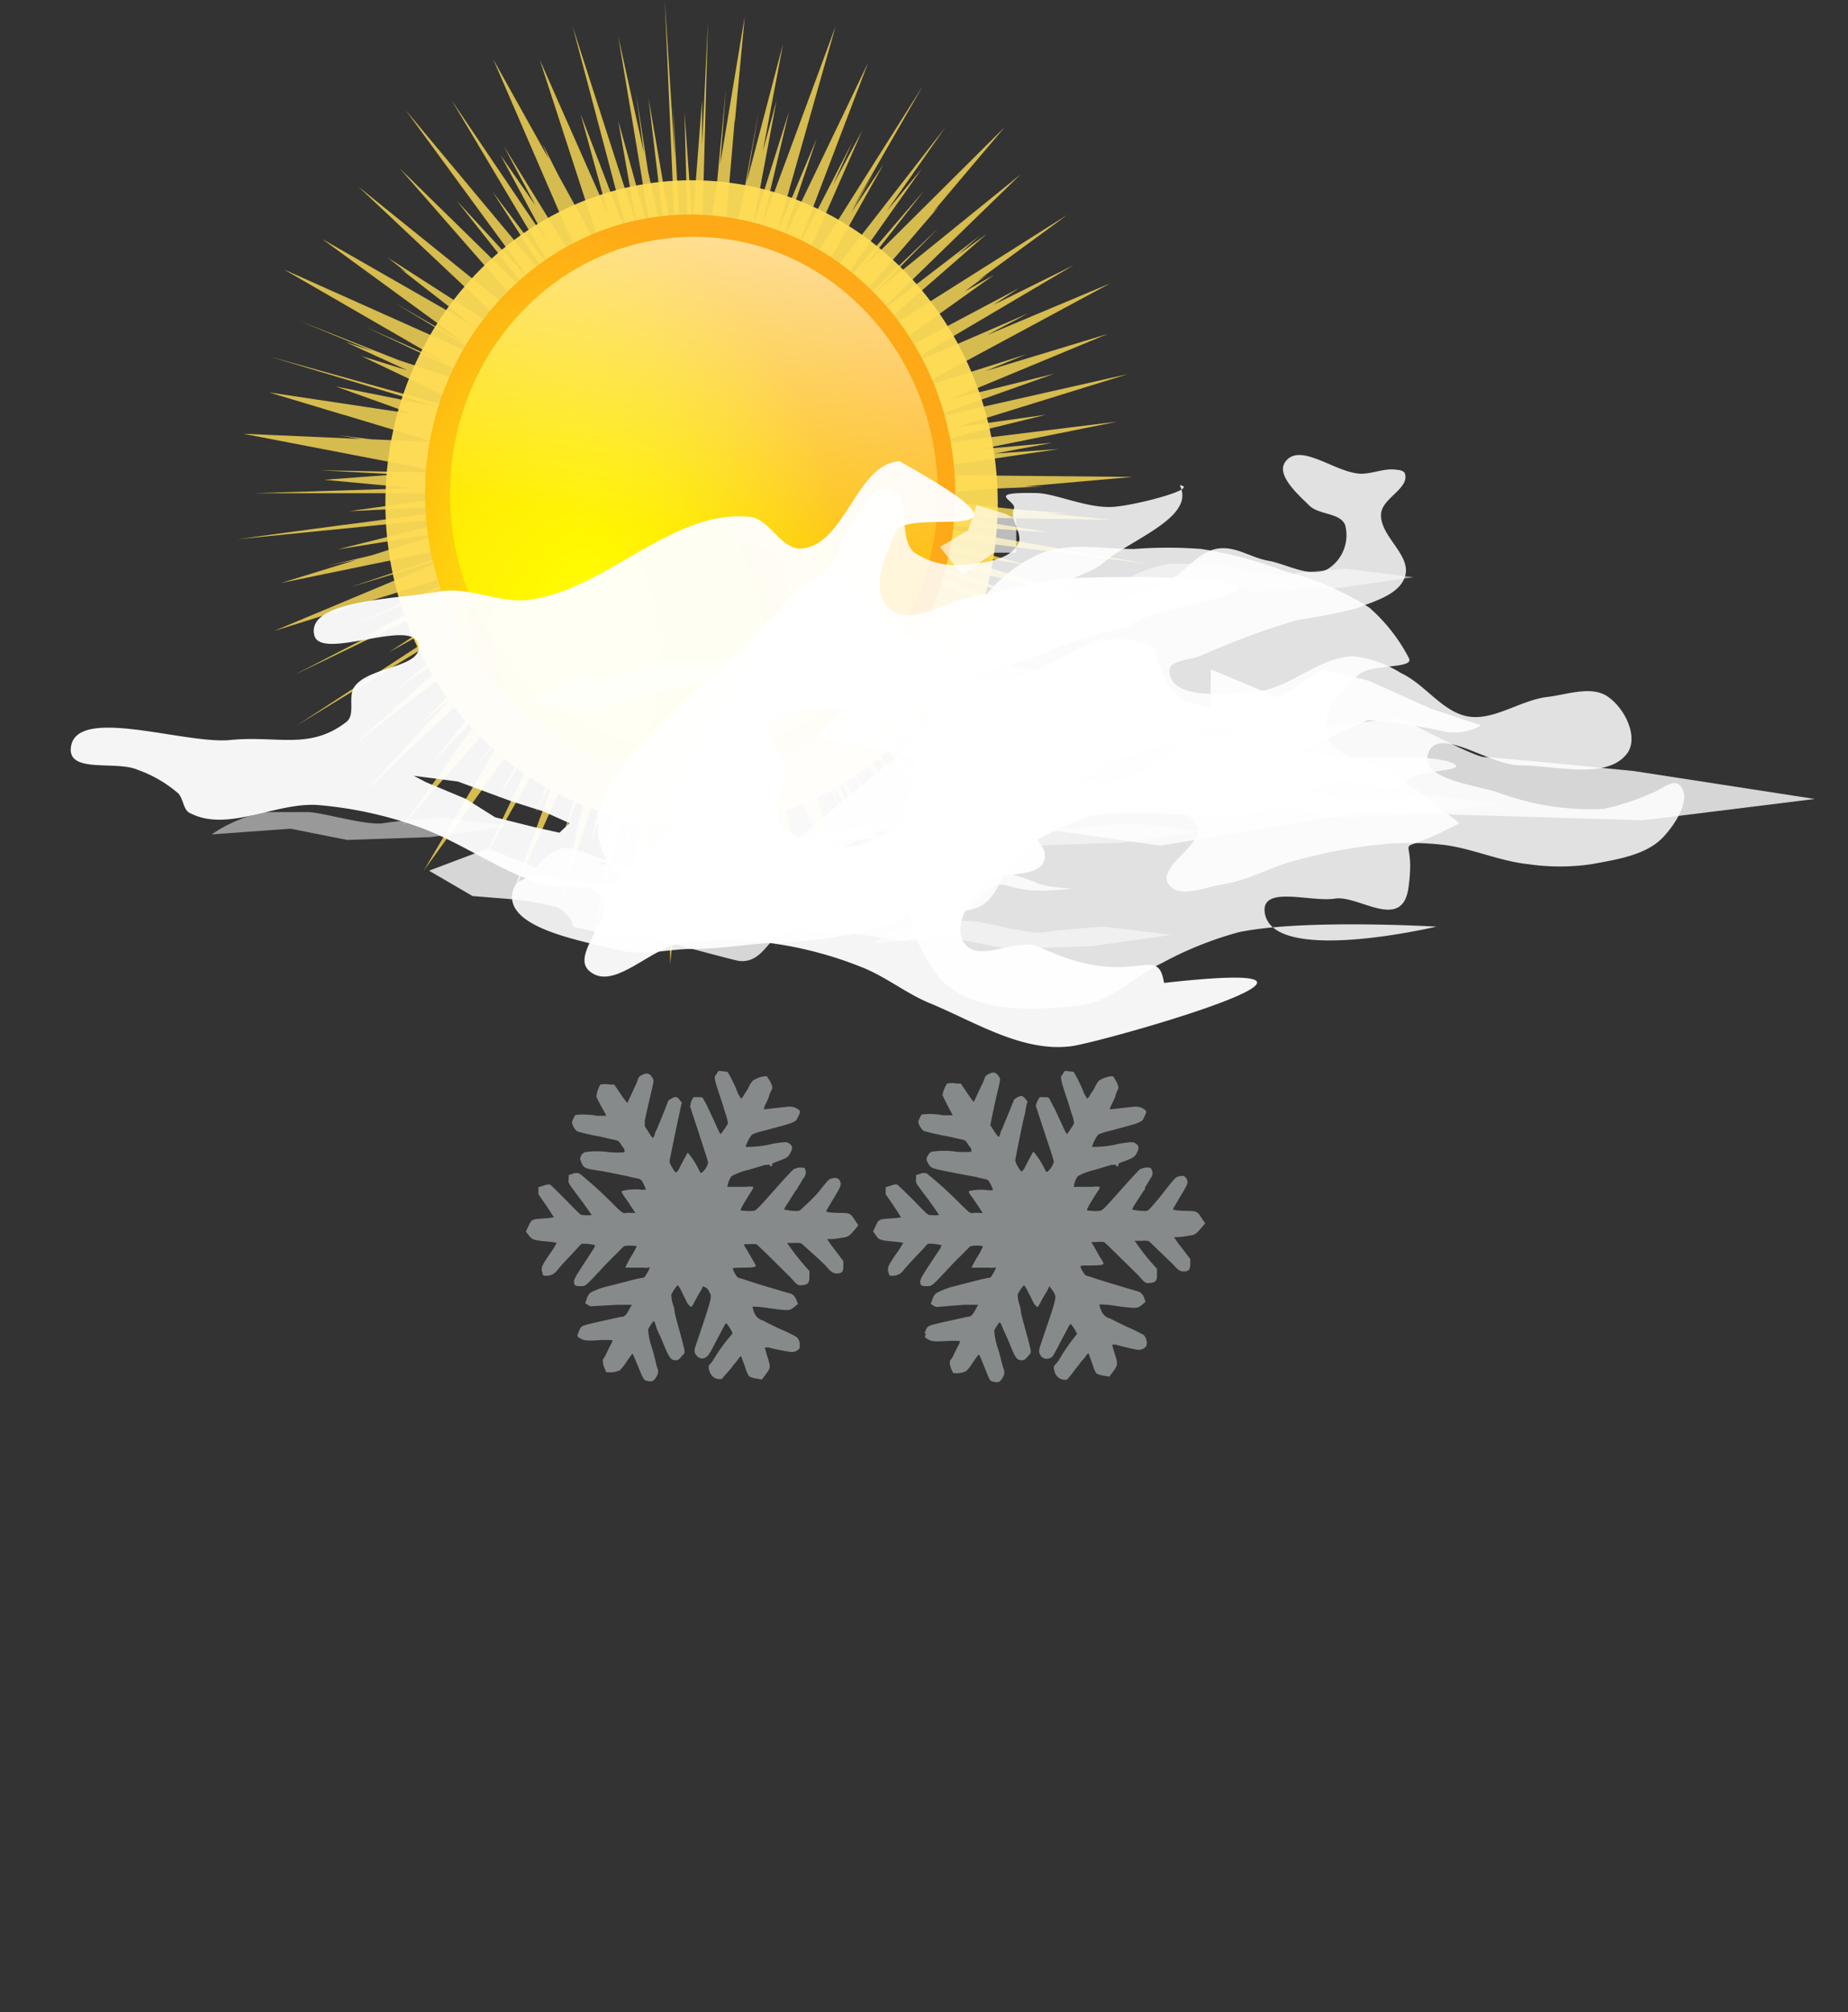 <svg id="svg13195" xmlns="http://www.w3.org/2000/svg" xmlns:xlink="http://www.w3.org/1999/xlink" viewBox="0 0 110 119.77"><rect x="0" y="0" width="110" height="119.77" fill="#333333" stroke="none"/><defs><style>.cls-1,.cls-2{fill:#fd5;}.cls-1,.cls-9{opacity:0.8;}.cls-1,.cls-10,.cls-11,.cls-12,.cls-13,.cls-14,.cls-2,.cls-7,.cls-8,.cls-9{isolation:isolate;}.cls-2{opacity:0.94;}.cls-3{fill:url(#radial-gradient);}.cls-4{fill:url(#linear-gradient);}.cls-5{fill:url(#linear-gradient-2);}.cls-6{fill:#520;fill-opacity:0;}.cls-10,.cls-11,.cls-12,.cls-13,.cls-7,.cls-8,.cls-9{fill:#fff;}.cls-7{opacity:0.85;}.cls-8{opacity:0.9;}.cls-10{opacity:0.95;}.cls-11,.cls-14{opacity:0.5;}.cls-12{opacity:0.67;}.cls-13{opacity:0.6;}.cls-14{fill:#dbe3e2;}</style><radialGradient id="radial-gradient" cx="538.09" cy="-519.07" r="50.51" gradientTransform="matrix(0.31, -0.01, -0.02, -0.48, -142.81, -206.05)" gradientUnits="userSpaceOnUse"><stop offset="0" stop-color="#ff0"/><stop offset="1" stop-color="#fea917"/></radialGradient><linearGradient id="linear-gradient" x1="572.89" y1="-914.34" x2="678.33" y2="-810.67" gradientTransform="matrix(0.34, 0, 0, -0.34, -172.82, -256.83)" gradientUnits="userSpaceOnUse"><stop offset="0" stop-color="#ff0"/><stop offset="1" stop-color="#ff0" stop-opacity="0"/></linearGradient><linearGradient id="linear-gradient-2" x1="651.98" y1="-756.96" x2="635.28" y2="-852.03" gradientTransform="matrix(0.34, 0, 0, -0.34, -172.82, -256.83)" gradientUnits="userSpaceOnUse"><stop offset="0" stop-color="#fff"/><stop offset="1" stop-color="#fff" stop-opacity="0"/></linearGradient></defs><g id="layer1"><g id="g5656"><path id="path5658" class="cls-1" d="M38.83.44l.66,15.27L37.86,6.28,39,15.86l-1.16-5.19-.73-4.74.48,3.61L36.06,2.61l2.1,12.57-2.1-7.55,1.1,6.22L33.34,2l3.4,12.85L33.82,7.23l1.65,6L31.39,4l3.85,11.86-2.75-5L31.55,9l.37.89-3.3-5.92,5.9,13.66-.27-.39-5-8.1,1.88,3.53-2.08-3,2.82,5.22L26.15,6.42l6.18,10.39-3.75-4.95,3.81,5.9L23.41,7l7.43,10.15-4.39-4.76,4.89,6.19-8.29-8.12,9,10.29L28.59,18l-8-6.45,10.35,9.75-8.59-5.52,1.16.92-.43-.27,2.88,2.24,1.33,1.07-8.85-5.07L27,20.92l-4.3-2.48,5.2,3.13.6.43L16.16,16.48,25.71,22,21,19.89l5.71,2.7,2.11,1.22L23,21.88,17.1,19.55l4.35,1.8-1.62-.55,3.67,1.68-2.72-.84,7.58,3.62-.58-.12L15.26,21.65l10,3-6-1.2,4.54,1.63L15.28,23.8l4.35,1.31-.18,0,.2,0,5.47,1.65-3.76-.17-2-.24,1.38.22-7-.31,12,2.31-.87,0-6.58-.14,4.56.25L18.57,29l5.32.5-9.5.3,13,0,.26,0-7.6,1.07,9-.44-8.41,1.14-1.2.15-6.07.82,14-1.4-8,2,6.29-1L21.37,33.5l-2.63.62,1.74-.36L16,35.14l12.54-2.58-8.42,2.83,6.15-1.87L15.57,38l12.8-4-8.48,3.84L29.05,34l-8.17,4.38,1.21-.51-5.32,2.75,8.64-4.16,3.64-1.55-6.64,4.36,8.32-4.65-13.8,9,13.39-8.18-7.65,6.18,5.43-3.79-4.84,4.32-.86.69.59-.44-2.76,2.45,11.43-8.86-7.39,7.59L26.1,42l-5.17,5.61,8.88-8.39,2.12-2L25,45.81l3.78-3.88-1.18,1.61-1.67,2.18.51-.58-3.24,4.47,8.66-9.86-.29.48-3.81,5.7,1.85-2.38-5.13,8.72,8.21-11.4L28.89,48l3.45-5.44-4.48,9.37L34.07,41l.83-1.42-3.77,9.27,1.45-2.95-3,8.25,6.2-13.77L32.65,50.6,35,44.43l-.31,1.25-1.27,4.7.33-1-1.34,5.34L35.92,44l-1.53,6.7,1.93-5.43L34.56,56.62l2.61-11.57-.94,7.13,1.22-4.84-.78,9,1.07-5.27-.06.9.25-1.86,1.13-5.62.09,13.34,1.5-14.09.85,8.88.14-7.35L42.8,56.18,41.7,42.73l1.49,8.2-.52-8L45.5,57,43.07,43.13,45.4,51.5l-.75-4.71L47.36,55,45,43.47l1.85,4.24,1,2.63-.56-1.72,2.92,6.7L46.08,42.1l.62,1.12,3.41,7.18-2-4.56,2.12,3.86-1.71-4.21,4.26,8L47,41.52l4.32,7.17-5.85-11L55.64,53.09,48.4,41.31l5.19,7-4.78-7.23,7.95,9.71-5.31-7.24,3.13,3.9L48.26,39l6.2,6.42-1.63-2.2L59.5,49.9,49.6,38.82l-.47-.63,7.46,6.38-2.71-3,3.61,3-2-1.81,4.52,3.48-7.6-7.68,10,6.26-9.62-8L58,39.37l2,1.13-1.19-.73.79.4L54,36.36l9.82,4.92L52.44,35.1l7.75,3.13L49.61,33.39l-1.06-.73,7,2.68,4.78,1.84-.58-.24,6.11,2.32L53.5,34.05l8.36,2.43-8.91-3,12.83,3-4.4-1.25-6.91-2.14,6,1-6.92-1.87L67.51,34,53.75,31.6l8,.54-5.52-.9,9.19.14L61.58,31l1.29,0-3.17-.24L52.89,30l5.28-.46,3.19-.14-1.13,0,6.45-.57L52,28.69l10.28-1.52-3.81.27,3.41-.64-4.32.39,8.2-1.65L53.91,27l7.6-1.87-5.35.75,10.23-3.17L54.25,25.45,62,22.69l-6.2,1.53,9.39-3.9-7.28,2.21,2.44-1-6.92,2.2,11.91-6.42L58,20.39l2.45-1.29-8,3.46.09-.06,10.62-6.27-4.77,2.36,1.53-1-7,3.71-2.56,1.27,8.07-5.77-1.76,1,1.34-1-.56.35,5.34-3.92L50.14,21.22,58,14.36l-1.74,1.27,1.31-1.15-6.24,4.79L60,10.83l-8.64,7L55.13,14,49,19.87l6.16-7.16-.39.38L59.07,8l-8.31,8.26,3.51-4.48-5.85,6.8,5.71-8.1L52.05,13,55.54,8l-8.3,10.69-.39.46,5-8.93-1.93,2.89,1.36-2.35L50,12.85l4.18-7.28-8,12.67,4.39-10-1.73,3.22L50,8.89l-3.3,6.4L50.94,4.16,45.74,15l2.13-6.3-2.38,5.67L49,2,44.61,13.88,46.22,7.1l-2.14,6.8,1.4-7.47-.81,3,1.2-6.38-2.16,8.21L44.43,7l-1,5.5-1.29,4.9L42.7,11,43,7.5l0,.22.59-6.3L42.13,10.2l.34-4.5-.55,5.83L41,17v-.59l.4-14.72-.35,7.4,0-2.7-.57,7.36L40,7.12l.27,10-.16,2.05L40,18.83,39.31,6.72l.12,3.18Z" transform="translate(0.74 -0.44)"/><path id="path5660" class="cls-2" d="M58.65,30.39c0,10.61-8.16,19.22-18.22,19.22S22.2,41,22.2,30.39s8.16-19.22,18.23-19.22S58.65,19.78,58.65,30.39Z" transform="translate(0.74 -0.44)"/><g id="g5662"><path id="path5664" class="cls-3" d="M56.12,29.84c0,9.19-7.07,16.64-15.78,16.64S24.56,39,24.56,29.84s7.07-16.63,15.78-16.63S56.12,20.66,56.12,29.84Z" transform="translate(0.74 -0.44)"/><path id="path5666" class="cls-4" d="M55.08,29.84c0,8.46-6.5,15.31-14.52,15.31S26.05,38.3,26.05,29.84s6.5-15.3,14.51-15.3S55.08,21.39,55.08,29.84Z" transform="translate(0.74 -0.44)"/><path id="path5668" class="cls-5" d="M55.08,29.84c0,8.46-6.5,15.31-14.52,15.31S26.05,38.3,26.05,29.84s6.5-15.3,14.51-15.3S55.08,21.39,55.08,29.84Z" transform="translate(0.74 -0.44)"/></g></g><g id="snowy"><rect id="rect6735" class="cls-6" y="9.77" width="110" height="110"/><g id="g6506"><g id="g5564"><path id="path5566" class="cls-7" d="M55,58.42c1.78,2.36,5.79,2.25,8.74,1.83,1.76-.25,3.09-1.74,4.7-2.49A21.16,21.16,0,0,1,73,55.93c3.84-.8,11.76-.33,11.76-.33S74.64,58,74.53,54.6c0-1.41,2.8-.45,4.2-.67s4,2,4.37-.66-.5-2.33.51-2.67a20,20,0,0,0,2.52-1.16s-2.63-2.08-4-3c-1.23-.81-3.43-.77-3.86-2.17s.81-2.76,1.85-3.66c.8-.68,3.36-.33,3-1a10.34,10.34,0,0,0-2.35-3,17.42,17.42,0,0,0-5-2.16,25.31,25.31,0,0,0-5-1.33,25.82,25.82,0,0,0-4,0c-1.91,0-4-.44-5.72.33a8.71,8.71,0,0,0-4.2,4.16C53.78,43.94,50.84,52.85,55,58.42Z" transform="translate(0.74 -0.44)"/><path id="path5568" class="cls-7" d="M43.87,38.49c1.47-1.74,3.67-2.84,5-4.7.45-.63.49-1.49,1-2.12.63-.85,1.34-2.37,2.38-2.12,1.31.32.4,2.89,1.42,3.77a4.56,4.56,0,0,0,3.33.7c1-.09,2.33-.29,2.85-1.17.37-.61-.53-1.47-.24-2.12.22-.49-1.87-1,1.31-.94,1.14,0,3.07.94,4.63.82,1.38-.1,5.17-1.11,3.93-1.29,1,1.94-3,3.24-4.64,4.7-.67.6-2.36.78-2.14,1.65s1.89.56,2.85.47A9.53,9.53,0,0,0,68.82,35c1-.51,1.73-1.68,2.85-1.89s2,.52,3.09.71,2.54,1.08,3.57.47a2.38,2.38,0,0,0,1-2.59c-.29-.75-1.57-.6-2.14-1.17s-2-1.79-1.43-2.59c.88-1.23,3,.67,4.52.7.71,0,1.43-.36,2.14-.23.17,0,.42.07.47.23.26.88-1.34,1.45-1.42,2.36-.13,1.33,1.84,2.48,1.42,3.76-.35,1.08-1.79,1.45-2.85,1.88a32.49,32.49,0,0,1-3.56.71,45.94,45.94,0,0,0-5.71,2.11c-.65.29-2,.25-1.9,1,.2,1.68,3.28,1.27,5,1.17,2.1-.11,3.84-2.09,5.94-2.12a6.78,6.78,0,0,1,2.85,1c1.45.68,2.46,2.32,4,2.58s3.14-1,4.76-1.17c1.18-.15,2.59-.68,3.56,0s1.79,2.29,1.19,3.29C95,46.92,91.89,46,89.73,46c-1.83,0-4.89-2.43-5.46-.7-.51,1.53,2.73,1.83,4.27,2.35a15.59,15.59,0,0,0,6.18.94,14,14,0,0,0,2.85-.94c.56-.17,1.26-.88,1.67-.47.75.76-.22,2.27-.95,3.06-1,1.1-2.78,1.36-4.28,1.64a13.08,13.08,0,0,1-3.8,0c-1.78-.19-3.45-1-5.23-1.17a17.65,17.65,0,0,0-3.56,0,30.08,30.08,0,0,0-5,.94c-1.46.37-2.8,1.17-4.28,1.41-1.1.17-2.73.92-3.33,0-.7-1.1,2.3-2.39,1.66-3.53-.92-1.66-3.81-1-5.7-.71A10.7,10.7,0,0,0,60,51.2c-1.09.88-1.28,2.83-2.62,3.29-2.3.8-4.72-1.26-7.12-1.65-4.95-.8-12.8,3.06-15-1.41-2.25-4.64,5.23-9,8.56-12.94Z" transform="translate(0.74 -0.44)"/><path id="path5570" class="cls-8" d="M47.82,44.28l5,1,4,1.33,4,.34,3.36-.34a2.53,2.53,0,0,1,1.68-1c1.35-.33.68-.33,2-.66a28,28,0,0,0,3-1l1-.66s0-.67-1.68-1S68,39,68,39a5.22,5.22,0,0,0-3.7-.33c-1.68.66-3.36,2-5.37,2.33s-6-.67-6-.67l-3,2Z" transform="translate(0.74 -0.44)"/><path id="path5572" class="cls-9" d="M24.8,52.27l3.52-1.33,2.86,1.16a2.94,2.94,0,0,1,1.51-1.16c.84-.17,2.52.83,3.2.83s-3.7,0,2,.33,5.55,1,5.38.17-2.19-2.66.5-2.16l2.69.49,4-1L55,51.77l2,.17a18.66,18.66,0,0,1,3.86,1c.84.5,3.87.34.84.5s-2.52-1.16-4.2.5a8,8,0,0,1-4.37,2.5c-.84,0-2.69-.5-4.2-.5s-2.69-.33-3.36.16-1.17,1.83-2.52,1.5-5-1.33-5-1.33H36.39l-3-.66a1.72,1.72,0,0,0-1-1.17,15.91,15.91,0,0,0-3-.5l-2-.16Z" transform="translate(0.74 -0.44)"/><path id="path5574" class="cls-9" d="M54.37,44,64,45s3.53-1.83,4-1.66,3.36,1,3.36,1,3.7-.16,4.54-.33,6.72-.83,6.72-.83,4.37,2.33,5,2.33,8.91.83,8.91.83l10.75,1.66L97.05,49.27l-10.92-.33-5.72-.16-12.09,2-8.07-1.16-14,1.16Z" transform="translate(0.74 -0.44)"/><path id="path5576" class="cls-9" d="M40.09,51.6c1.5,2.07,5.2.5,7.73,0,1.42-.28,2.57-1.59,4-1.66s2.85,1.18,4.37,1.33a10.33,10.33,0,0,0,3.36-.33c1.76-.43,3.26-1.66,5-2a27.37,27.37,0,0,1,5,0,21.77,21.77,0,0,0,3.7,0c2-.34,3.72-1.66,5.71-2,1.32-.23,3.22,1.06,4,0,.49-.65,3.58-.6,2.89-1-1.24-.79-6.53-.17-7.93-.63-.9-.29-6.91.33-3.8-2.23-.72-4.14-5.18,4-9,3.9-1.56,0-4.38-.12-4.37-1.67,0-1.3,2.89-.3,3.7-1.33s1.06-2.47.34-3.33c-.87-1-2.71-.07-4-.33-3.23-.64-6.6-1.29-9.41-3-1.08-.66-1.42-2.69-2.69-2.66-2.29,0-3.53,3-4.7,5C42,43.24,37.6,48.19,40.09,51.6Z" transform="translate(0.74 -0.44)"/><path id="path5578" class="cls-10" d="M52.89,27.9c-2.63,0-3.29,5-5.92,5.19-1.21.1-1.9-1.78-3.1-1.89-4.64-.43-8.46,4.3-13.08,4.94-1.81.25-3.65-.83-5.45-.48-2.19.44-7.9.45-7.37,2.6.38,1.52,5.7-1,6.17.47s-2.93,1.33-3.79,2.6c-.41.59.1,1.65-.48,2.09-2.18,1.69-4.13.79-6.89,1.07s-9.44-2.16-9.51.58c0,1.39,2.75.64,4,1.2a7.5,7.5,0,0,1,2.39,1.39c.33.33.3,1,.71,1.18,2.25,1.17,5.08-.65,7.61-.48a23.63,23.63,0,0,1,5.7,1.2c2.65.88,4.95,2.65,7.61,3.52,1.15.37,2.86-.29,3.55.7.87,1.24-1.85,3.47-.7,4.46,1.43,1.24,3.58-1.36,5.47-1.64a19.58,19.58,0,0,1,5.46,0A22.55,22.55,0,0,1,50.52,58c1.42.55,2.63,1.54,4,2.12,2.75,1.13,5.62,3,8.56,2.59,2.2-.34,19.73-5.36,5.47-3.76-.41-2.5-1.77.53-7.38-2.12-1.36-.65-3.66,1-4.51-.25-.71-1,.32-2.62,1.18-3.52s3.21-.21,3.58-1.42c.28-.92-1-1.64-1.66-2.35C59,48.41,58.18,47.06,57,47c-1.56-.12-2.7,1.59-4.06,2.35a8.49,8.49,0,0,1-2.6,1.42C48.87,51,47,51.08,46,50s.06-3-.25-4.47c-.14-.65-1-1.28-.71-1.87.9-1.62,3.66-.72,5.47-1.17,3.12-.77,6.2-1.68,9.28-2.6,2.23-.66,2.62-1.3,6.65-2.12.61-1,7.4-1.78,6.4-2.46S63,34.71,61.69,35c-1.51.29-3,.69-4.51.95s-3.78,1.85-5,.7-.17-3.27.47-4.71c1.33-1.23,9.49,1.18.23-4Zm-29,18.72,2.62.34,3.2,1.18,1.89.6,1.56.7-.6.57L31,49.66l-2.27-.57L27,48l-2.39-1Z" transform="translate(0.74 -0.44)"/><path id="path5580" class="cls-8" d="M35.72,56.93c1.87.48,3.19,0,4.7,0s3-.23,4.37-.34a34.38,34.38,0,0,0,4-.33c1.41-.27,3.35-.55,4.37-1.33s2.33-1.33,1.68-2.66-4.25-.2-5.71-.67-1.79-1.14-3-1.66-3-1.47-4.37-1.33-2,1-3,1.66-1.48,2-3,2.66-5.62-1.43-6,.67,4.17,2.84,6,3.33Z" transform="translate(0.74 -0.44)"/><path id="path5582" class="cls-8" d="M71.34,40.29l4,1.67,2.69-1.67,2.69.67,3.7,1.66,3,1a3.19,3.19,0,0,1-2.35.33c-1.35-.33-4.37-.66-4.37-.66l-4.37,2-2.69-.66-2.35-1.33Z" transform="translate(0.74 -0.44)"/><path id="path5584" class="cls-11" d="M53,50.44l4.71-.33,3.36.66,5-.17,4.71-.66-4-.5s-2.52.17-3.53.33-3.69-.66-4.53-.66H56.22A8.44,8.44,0,0,0,53,50.44Z" transform="translate(0.74 -0.44)"/><path id="path5586" class="cls-12" d="M55.21,33l1.68-1,.5-1.49,1.68.5.68.33v2H58.4l-1.85,1.33Z" transform="translate(0.74 -0.44)"/><path id="path5588" class="cls-11" d="M70.67,48.78l4.7-.34,3.36.67,5-.17,4.71-.66-4-.5s-2.52.16-3.53.33-3.7-.67-4.54-.67H73.86a8.34,8.34,0,0,0-3.19,1.34Z" transform="translate(0.74 -0.44)"/><path id="path5590" class="cls-11" d="M65.63,35.3l4.7-.33,3.36.66,5-.16,4.71-.67-4-.5s-2.52.17-3.53.34S72.18,34,71.34,34H68.82a8.37,8.37,0,0,0-3.19,1.33Z" transform="translate(0.74 -0.44)"/><path id="path5592" class="cls-11" d="M51.18,56.59l4.7-.33,3.36.67,5-.17L69,56.09l-4-.49s-2.53.16-3.53.33-3.7-.67-4.54-.67H54.37a8.37,8.37,0,0,0-3.19,1.33Z" transform="translate(0.74 -0.44)"/><path id="path5594" class="cls-11" d="M11.86,50.11l4.7-.34,3.36.67,5-.17,4.71-.66-4-.5s-2.52.16-3.53.33-3.7-.66-4.54-.66H15.05a8.37,8.37,0,0,0-3.19,1.33Z" transform="translate(0.74 -0.44)"/><path id="path5596" class="cls-13" d="M30.84,42.29l2.69-1.67,1.85.17,3-1H42.1L45,39.46l-1.51,2.16-2.69-.5-3.19.67-2.86,1Z" transform="translate(0.74 -0.44)"/></g><path id="path6400" class="cls-14" d="M33.67,79.81c.21-.49.07-.42,1.28-.7l1.25-.28c.25,0,.33-.11.51-.44l.16-.28h-.24c-.13,0-.4,0-.6,0l-1.61.09a.7.7,0,0,1-.18-.09l-.15-.09.1-.27a.66.66,0,0,1,.23-.37A4.27,4.27,0,0,1,35.48,77l.78-.2c.61-.16.79-.21,1.19-.29.18,0,.18-.05.34-.31s.17-.38.07-.3a1,1,0,0,1-.3,0c-.14,0-.44,0-.66,0h-.42a5.26,5.26,0,0,1,.34-.65,5.08,5.08,0,0,0,.34-.63,2.23,2.23,0,0,0-.76,0l-1,1C34.11,77,34.14,77,33.86,77s-.4,0-.43-.19.07-.36.58-1.14l.62-.95c0-.07.08-.14.07-.15a2.52,2.52,0,0,0-.82-.09,2.16,2.16,0,0,0-.25.26l-.43.46c-.3.32-.52.55-.76.84a.78.78,0,0,1-.69.34c-.15,0-.17,0-.2-.15-.1-.32-.08-.39.41-1.11a5.69,5.69,0,0,0,.44-.7,5.27,5.27,0,0,0-.62-.08c-.75-.07-.84-.1-1.06-.38l-.16-.21.13-.27c.22-.47.21-.46.91-.51a4.29,4.29,0,0,0,.63-.07s-.21-.33-.46-.7l-.46-.67v-.21l0-.21.23-.07c.31-.11.41-.12.49-.06s.56.53.93.91c.89.91.85.87,1,.88a2.62,2.62,0,0,0,.52,0s-.25-.37-.57-.81c-.9-1.2-.82-1.07-.8-1.34l0-.23.25-.08a.48.48,0,0,1,.41,0,23,23,0,0,1,2,1.82c.54.53.57.55.78.51a2.17,2.17,0,0,1,.36,0h.17l-.29-.43c-.15-.24-.31-.46-.34-.5s-.22-.31-.18-.37a3.22,3.22,0,0,1,1.07-.09,1.08,1.08,0,0,0,.37,0,2.66,2.66,0,0,0-.25-.52.32.32,0,0,0-.22-.13l-.38-.08a4.15,4.15,0,0,0-.48-.11L36,70.33l-.86-.17C34.05,70,34,70,33.84,69.57c-.06-.13-.06-.17,0-.32a.56.56,0,0,1,.21-.22,5,5,0,0,1,1.5,0,5.56,5.56,0,0,0,.88,0s0-.08,0-.14-.14-.21-.21-.33-.15-.22-.27-.24l-.45-.1L35,68.1a13.24,13.24,0,0,1-1.38-.31.91.91,0,0,1-.31-.52c0-.12.2-.51.23-.47a.06.06,0,0,0,.07,0,4.33,4.33,0,0,1,1.18.06l.56,0-.07-.15L35,66.21c-.12-.23-.23-.45-.24-.48A1.71,1.71,0,0,1,35,65c.07,0,.21-.06.58,0h.24l.38.56a5.26,5.26,0,0,0,.4.54l.23-.49.28-.61a2.33,2.33,0,0,0,.12-.3c.06-.17.08-.19.29-.29s.39-.1.54.13.14.14-.18,1.53c-.1.43-.21.93-.24,1.1l0,.31.23.36c.13.21.24.35.26.34a.68.68,0,0,0,.1-.2c0-.09.11-.28.17-.42s.23-.55.38-.93l.27-.69.2-.12c.23-.12.31-.11.48.11s.11.17.09.24-.05.22-.08.37l-.09.44c-.07.25-.53,2.52-.54,2.61a1.28,1.28,0,0,0,.18.38c.17.28.18.29.25.23a.57.57,0,0,0,.16-.22c.09-.2.48-.92.5-.93a4.68,4.68,0,0,1,.69,1.09c.08.14.09.14.17.08a1.07,1.07,0,0,0,.35-.57c0-.06-.25-.83-.54-1.72l-.53-1.62L40.4,66l.14-.25.27,0c.27,0,.27,0,.39.24a5,5,0,0,1,.26.52c.08.17.27.56.41.88s.27.57.28.57a4.68,4.68,0,0,0,.44-.64,2.92,2.92,0,0,0-.13-.55c-.09-.26-.16-.51-.17-.55s-.13-.38-.25-.76c-.23-.67-.28-.94-.19-1a.76.76,0,0,0,.1-.15c.06-.13.07-.13.33-.1s.28,0,.35.14a9.31,9.31,0,0,1,.49,1,1.56,1.56,0,0,0,.26.49.81.81,0,0,0,.16-.21,1.24,1.24,0,0,1,.15-.23s.09-.15.16-.3a1.47,1.47,0,0,1,.23-.34,1.8,1.8,0,0,1,.65-.25l.18,0,.16.25c.17.29.2.45.1.6a1.47,1.47,0,0,0-.12.28,2.65,2.65,0,0,1-.2.49,1.43,1.43,0,0,0-.13.33.28.28,0,0,0,.15,0l1.28-.14a.86.86,0,0,1,.59.14c.19.13.19.13,0,.51-.09.18-.1.19-.33.3l-.29.1-.39.11-1,.27a3.56,3.56,0,0,0-.71.23,2.23,2.23,0,0,0-.38.73,6.38,6.38,0,0,0,1.68-.2c.69-.1.78-.11.92,0s.24.19.1.49-.2.36-.79.57c-.3.11-.34.13-.33.2s-.08.17-.12.07-.06-.08-.12-.06l-.17,0-1,.3a3.8,3.8,0,0,0-1,.37c-.19.23-.33.76-.18.64l.34,0h.71a1.28,1.28,0,0,1,.42,0,.34.34,0,0,1-.07.19c-.16.25-.63,1-.67,1.13s0,.08.26.11a2.35,2.35,0,0,0,.45,0c.2,0,.27-.1,1.79-1.81.29-.32.58-.62.63-.66a1.09,1.09,0,0,1,.37-.11c.22,0,.28,0,.31.07a.49.49,0,0,1-.05.52c-.07.1-.16.25-.2.32a1.82,1.82,0,0,1-.15.23s-.06.11-.05.13,0,0,0,0a1.2,1.2,0,0,0-.19.25l-.38.6a2.08,2.08,0,0,0-.22.38,3.83,3.83,0,0,0,.75.09.34.34,0,0,0,.3-.14A11.54,11.54,0,0,0,48,71.38c.58-.74.58-.74.81-.8s.38,0,.46.19.08.24-.47,1.14c-.2.33-.36.62-.37.64s.16.08.78.09.67,0,.94.44l.2.3-.17.21c-.39.46-.42.48-.88.54a3.4,3.4,0,0,1-.71.07h-.09a7.24,7.24,0,0,0,.47.66l.49.65,0,.28c0,.35-.09.43-.3.45s-.36,0-.67-.36S47.22,74.7,47,74.49c-.06-.06-.19-.08-.47-.06l-.42,0a14.78,14.78,0,0,0,1.15,1.47l.18.2,0,.34c0,.39-.1.46-.4.5s-.31,0-.72-.45l-1.21-1.2c-.82-.8-.79-.77-.87-.79a2.29,2.29,0,0,0-.35,0c-.35,0-.37,0-.33.08s.11.17.21.35.25.44.33.57a1.57,1.57,0,0,1,.15.29c0,.08-.24.11-.81.11q-.57,0-.57.06a1.71,1.71,0,0,0,.14.29c.12.21.15.24.3.28a2.69,2.69,0,0,1,.38.12l.75.24,1.06.32.68.2a.57.57,0,0,1,.48.41l.1.24-.22.18c-.28.23-.34.23-1.53.07a6,6,0,0,0-.95-.09.76.76,0,0,0,.07.28.78.78,0,0,0,.48.53.4.4,0,0,1,.16.07s.43.22.92.45a8.18,8.18,0,0,1,1,.49.64.64,0,0,1,.17.32c0,.2,0,.24,0,.33a.58.58,0,0,1-.51.23A13,13,0,0,1,45,80.65c-.12,0-.2,0-.21,0s.06.25.13.49c.23.72.23.7-.16,1.22l-.15.2-.33-.06a1.29,1.29,0,0,1-.43-.13,1.43,1.43,0,0,1-.2-.43c-.06-.19-.14-.41-.17-.48s-.06-.18-.08-.23,0-.09-.12,0a2.62,2.62,0,0,1-.25.34,1.56,1.56,0,0,0-.2.25l-.08.1-.3.34-.23.27-.22,0a.65.65,0,0,1-.51-.47c-.08-.27-.07-.32.08-.47a2,2,0,0,0,.24-.35,11.43,11.43,0,0,1,1-1.36c.08-.06.08-.07-.1-.37a2,2,0,0,0-.22-.31s-.08.07-.12.16l-.7,1.33c-.21.39-.28.48-.39.54a.38.38,0,0,1-.52-.06c-.18-.18-.2-.31-.08-.66s.26-.77.46-1.36c.4-1.21.47-1.48.41-1.66a1.41,1.41,0,0,0-.2-.35L41.11,77l-.08.16a1.86,1.86,0,0,1-.14.25s-.15.25-.25.45-.21.37-.22.38-.18-.1-.28-.29l-.29-.59a1.6,1.6,0,0,0-.25-.42,2.25,2.25,0,0,0-.38.56,1.92,1.92,0,0,0,.1.59,2,2,0,0,1,.09.33c0,.25.24,1,.45,1.81s.18.71,0,.92-.25.29-.45.26-.31-.13-.6-.83c-.12-.31-.26-.62-.3-.7s-.12-.25-.17-.38C38.2,79,38.19,79,38,79.3a2,2,0,0,0-.16.28,4,4,0,0,0,.24,1.13c.1.36.19.7.2.76l.09.37a.5.5,0,0,1,0,.48c-.16.31-.28.39-.54.33s-.23,0-.6-.9-.31-.74-.38-.66-.18.24-.32.45-.31.41-.35.45a1.23,1.23,0,0,1-.65.14h-.18l-.11-.26c-.11-.25-.13-.5-.05-.57a.93.93,0,0,0,.13-.23c.06-.11.17-.35.26-.52a1.51,1.51,0,0,0,.15-.33,6,6,0,0,0-.85,0c-.85.05-.92,0-1.19-.18-.07-.06-.08-.1,0-.25Z" transform="translate(0.74 -0.44)"/><path id="path6400-2" data-name="path6400" class="cls-14" d="M54.29,79.81c.2-.49.07-.42,1.27-.7l1.26-.28c.24,0,.33-.11.51-.44l.15-.28h-.23c-.13,0-.4,0-.6,0L55,78.24a.7.7,0,0,1-.19-.09l-.15-.09.1-.27a.71.71,0,0,1,.23-.37A4.43,4.43,0,0,1,56.09,77l.78-.2c.62-.16.8-.21,1.2-.29.17,0,.18-.05.33-.31s.17-.38.07-.3a.91.91,0,0,1-.29,0l-.67,0h-.42a6.41,6.41,0,0,1,.35-.65,3.35,3.35,0,0,0,.33-.63,2.16,2.16,0,0,0-.75,0l-1,1C54.73,77,54.75,77,54.47,77s-.4,0-.43-.19.07-.36.58-1.14l.63-.95c0-.07.07-.14.06-.15a2.49,2.49,0,0,0-.82-.09,2.42,2.42,0,0,0-.24.26l-.44.46c-.3.32-.51.55-.76.84a.77.77,0,0,1-.68.34c-.15,0-.17,0-.21-.15-.1-.32-.07-.39.41-1.11a5.15,5.15,0,0,0,.45-.7,5.25,5.25,0,0,0-.63-.08c-.74-.07-.84-.1-1-.38l-.16-.21.12-.27c.22-.47.21-.46.91-.51a3.88,3.88,0,0,0,.63-.07s-.2-.33-.45-.7l-.46-.67v-.42l.23-.07c.31-.11.42-.12.49-.06s.56.53.94.91c.88.91.84.87,1,.88a2.56,2.56,0,0,0,.52,0s-.24-.37-.56-.81c-.9-1.2-.83-1.07-.81-1.34l0-.23.26-.08a.46.46,0,0,1,.4,0,24,24,0,0,1,2,1.82c.54.53.56.55.78.51a2.11,2.11,0,0,1,.35,0h.18l-.29-.43-.34-.5c-.15-.17-.22-.31-.19-.37A3.33,3.33,0,0,1,58,71.28a1.08,1.08,0,0,0,.37,0,2.55,2.55,0,0,0-.24-.52.34.34,0,0,0-.22-.13l-.38-.08a3.88,3.88,0,0,0-.49-.11l-.44-.08-.87-.17c-1.07-.21-1.08-.21-1.27-.59-.07-.13-.06-.17,0-.32A.64.64,0,0,1,54.7,69a5.07,5.07,0,0,1,1.51,0,5.43,5.43,0,0,0,.87,0s0-.08,0-.14-.15-.21-.22-.33-.14-.22-.27-.24l-.44-.1-.54-.12a13.51,13.51,0,0,1-1.37-.31,1,1,0,0,1-.32-.52c0-.12.21-.51.24-.47s0,0,.06,0a4.34,4.34,0,0,1,1.18.06l.57,0-.08-.15-.29-.56c-.12-.23-.22-.45-.24-.48a1.89,1.89,0,0,1,.27-.7c.06,0,.21-.06.57,0h.25l.38.56a6.33,6.33,0,0,0,.39.54s.11-.23.23-.49.25-.54.29-.61.08-.2.12-.3.07-.19.29-.29.38-.1.54.13.13.14-.19,1.53c-.09.43-.2.93-.23,1.1l-.06.31.23.36c.14.21.25.35.27.34a.53.53,0,0,0,.09-.2c0-.09.12-.28.17-.42s.23-.55.38-.93l.28-.69.19-.12c.23-.12.31-.11.49.11s.1.17.08.24-.05.22-.08.37a3.06,3.06,0,0,1-.09.44c-.07.25-.53,2.52-.53,2.61a1.46,1.46,0,0,0,.17.38c.18.28.18.29.26.23a.69.69,0,0,0,.15-.22c.1-.2.48-.92.5-.93a4.91,4.91,0,0,1,.7,1.09c.07.14.08.14.17.08a1.14,1.14,0,0,0,.35-.57c0-.06-.25-.83-.55-1.72l-.53-1.62L61,66l.15-.25.26,0c.27,0,.27,0,.39.24s.19.35.27.52l.41.88a5.67,5.67,0,0,0,.28.57,4.71,4.71,0,0,0,.43-.64,1.82,1.82,0,0,0-.13-.55l-.17-.55s-.12-.38-.25-.76c-.22-.67-.27-.94-.18-1a.76.76,0,0,0,.1-.15c.06-.13.07-.13.32-.1s.28,0,.35.14a9.31,9.31,0,0,1,.49,1,1.85,1.85,0,0,0,.26.49.62.62,0,0,0,.16-.21,2.26,2.26,0,0,1,.15-.23,3,3,0,0,0,.17-.3,1.52,1.52,0,0,1,.22-.34,2,2,0,0,1,.65-.25l.19,0,.15.25c.17.29.2.45.1.6a1.49,1.49,0,0,0-.11.28c0,.1-.12.31-.2.49a1.24,1.24,0,0,0-.14.33.32.32,0,0,0,.16,0l1.27-.14a.88.88,0,0,1,.6.14c.18.13.18.13,0,.51-.08.18-.1.19-.33.3a2,2,0,0,1-.29.1l-.38.11-1,.27a3.74,3.74,0,0,0-.72.23,2.19,2.19,0,0,0-.37.73,6.38,6.38,0,0,0,1.68-.2c.68-.1.77-.11.92,0s.24.19.1.49-.21.36-.79.57c-.31.11-.35.13-.34.2s-.08.17-.12.07-.06-.08-.11-.06l-.18,0-1,.3a3.8,3.8,0,0,0-1,.37c-.18.23-.33.76-.17.64l.33,0h.71a1.32,1.32,0,0,1,.43,0s0,.11-.07.19c-.17.25-.64,1-.67,1.13s0,.08.25.11a2.36,2.36,0,0,0,.45,0c.21,0,.27-.1,1.8-1.81.29-.32.57-.62.63-.66a1,1,0,0,1,.37-.11c.22,0,.27,0,.3.07a.45.45,0,0,1,0,.52c-.07.1-.15.25-.19.32l-.15.23s-.07.11,0,.13,0,0,0,0a.92.92,0,0,0-.19.25l-.39.6a1.72,1.72,0,0,0-.21.38,3.59,3.59,0,0,0,.74.09.35.35,0,0,0,.31-.14,13.73,13.73,0,0,0,.94-1.13c.59-.74.59-.74.82-.8s.37,0,.45.19.08.24-.47,1.14c-.19.33-.36.62-.36.64s.15.08.77.09.67,0,.94.44l.21.3-.18.21c-.39.46-.42.48-.88.54a3.29,3.29,0,0,1-.7.07h-.1a6.4,6.4,0,0,0,.48.66l.49.65,0,.28c0,.35-.09.43-.31.45s-.35,0-.66-.36l-1.45-1.4c-.07-.06-.2-.08-.47-.06l-.42,0a13.36,13.36,0,0,0,1.15,1.47l.18.2,0,.34c0,.39-.09.46-.39.5s-.32,0-.72-.45l-1.22-1.2c-.81-.8-.79-.77-.86-.79a2.44,2.44,0,0,0-.36,0c-.35,0-.36,0-.33.08a2.22,2.22,0,0,1,.22.35c.1.19.24.44.33.57a1.57,1.57,0,0,1,.15.29c0,.08-.25.11-.82.11-.38,0-.57,0-.56.06a.88.88,0,0,0,.14.29c.12.21.15.24.29.28a2.69,2.69,0,0,1,.38.12l.76.24,1.06.32.67.2a.58.58,0,0,1,.49.41l.09.24-.21.18c-.28.23-.34.23-1.54.07a6,6,0,0,0-1-.09.86.86,0,0,0,.08.28.77.77,0,0,0,.47.53.47.47,0,0,1,.17.07s.43.22.92.45a10.23,10.23,0,0,1,1,.49.64.64,0,0,1,.16.32c.06.2,0,.24,0,.33a.59.59,0,0,1-.51.23,12.89,12.89,0,0,1-1.32-.31c-.12,0-.2,0-.2,0a2.3,2.3,0,0,0,.13.49c.22.72.22.7-.16,1.22l-.15.2-.34-.06a1.29,1.29,0,0,1-.42-.13,1.21,1.21,0,0,1-.2-.43c-.07-.19-.14-.41-.17-.48s-.06-.18-.08-.23,0-.09-.12,0a2.06,2.06,0,0,1-.26.34,1.56,1.56,0,0,0-.2.25.31.31,0,0,1-.08.1L63,82.3l-.23.27-.22,0a.63.63,0,0,1-.51-.47c-.08-.27-.08-.32.07-.47a1.57,1.57,0,0,0,.25-.35,11.49,11.49,0,0,1,.95-1.36c.09-.06.08-.07-.1-.37a2,2,0,0,0-.22-.31s-.07.07-.12.16c-.13.26-.43.81-.7,1.33s-.27.48-.38.54-.37.1-.52-.06-.21-.31-.09-.66l.46-1.36c.41-1.21.48-1.48.42-1.66a1.2,1.2,0,0,0-.21-.35L61.72,77l-.07.16a1.86,1.86,0,0,1-.14.25s-.15.25-.26.45a2.18,2.18,0,0,1-.22.38c-.05,0-.18-.1-.27-.29s-.18-.37-.3-.59a2.19,2.19,0,0,0-.24-.42,1.82,1.82,0,0,0-.38.56,1.66,1.66,0,0,0,.1.59,2.57,2.57,0,0,1,.08.33c0,.25.24,1,.45,1.81s.18.71,0,.92-.25.29-.46.26-.31-.13-.59-.83c-.13-.31-.26-.62-.3-.7s-.12-.25-.17-.38c-.17-.42-.17-.42-.34-.15a2.54,2.54,0,0,0-.17.28,4,4,0,0,0,.24,1.13c.1.36.19.7.2.76s.06.21.1.37a.5.5,0,0,1,0,.48c-.15.31-.27.39-.54.33s-.23,0-.59-.9-.31-.74-.39-.66-.17.24-.32.45a3.06,3.06,0,0,1-.35.45,1.19,1.19,0,0,1-.64.14H56l-.12-.26c-.1-.25-.12-.5,0-.57a.93.93,0,0,0,.13-.23c.05-.11.17-.35.26-.52a1.24,1.24,0,0,0,.14-.33,5.84,5.84,0,0,0-.84,0c-.86.05-.92,0-1.19-.18-.08-.06-.08-.1,0-.25Z" transform="translate(0.74 -0.44)"/></g></g></g></svg>